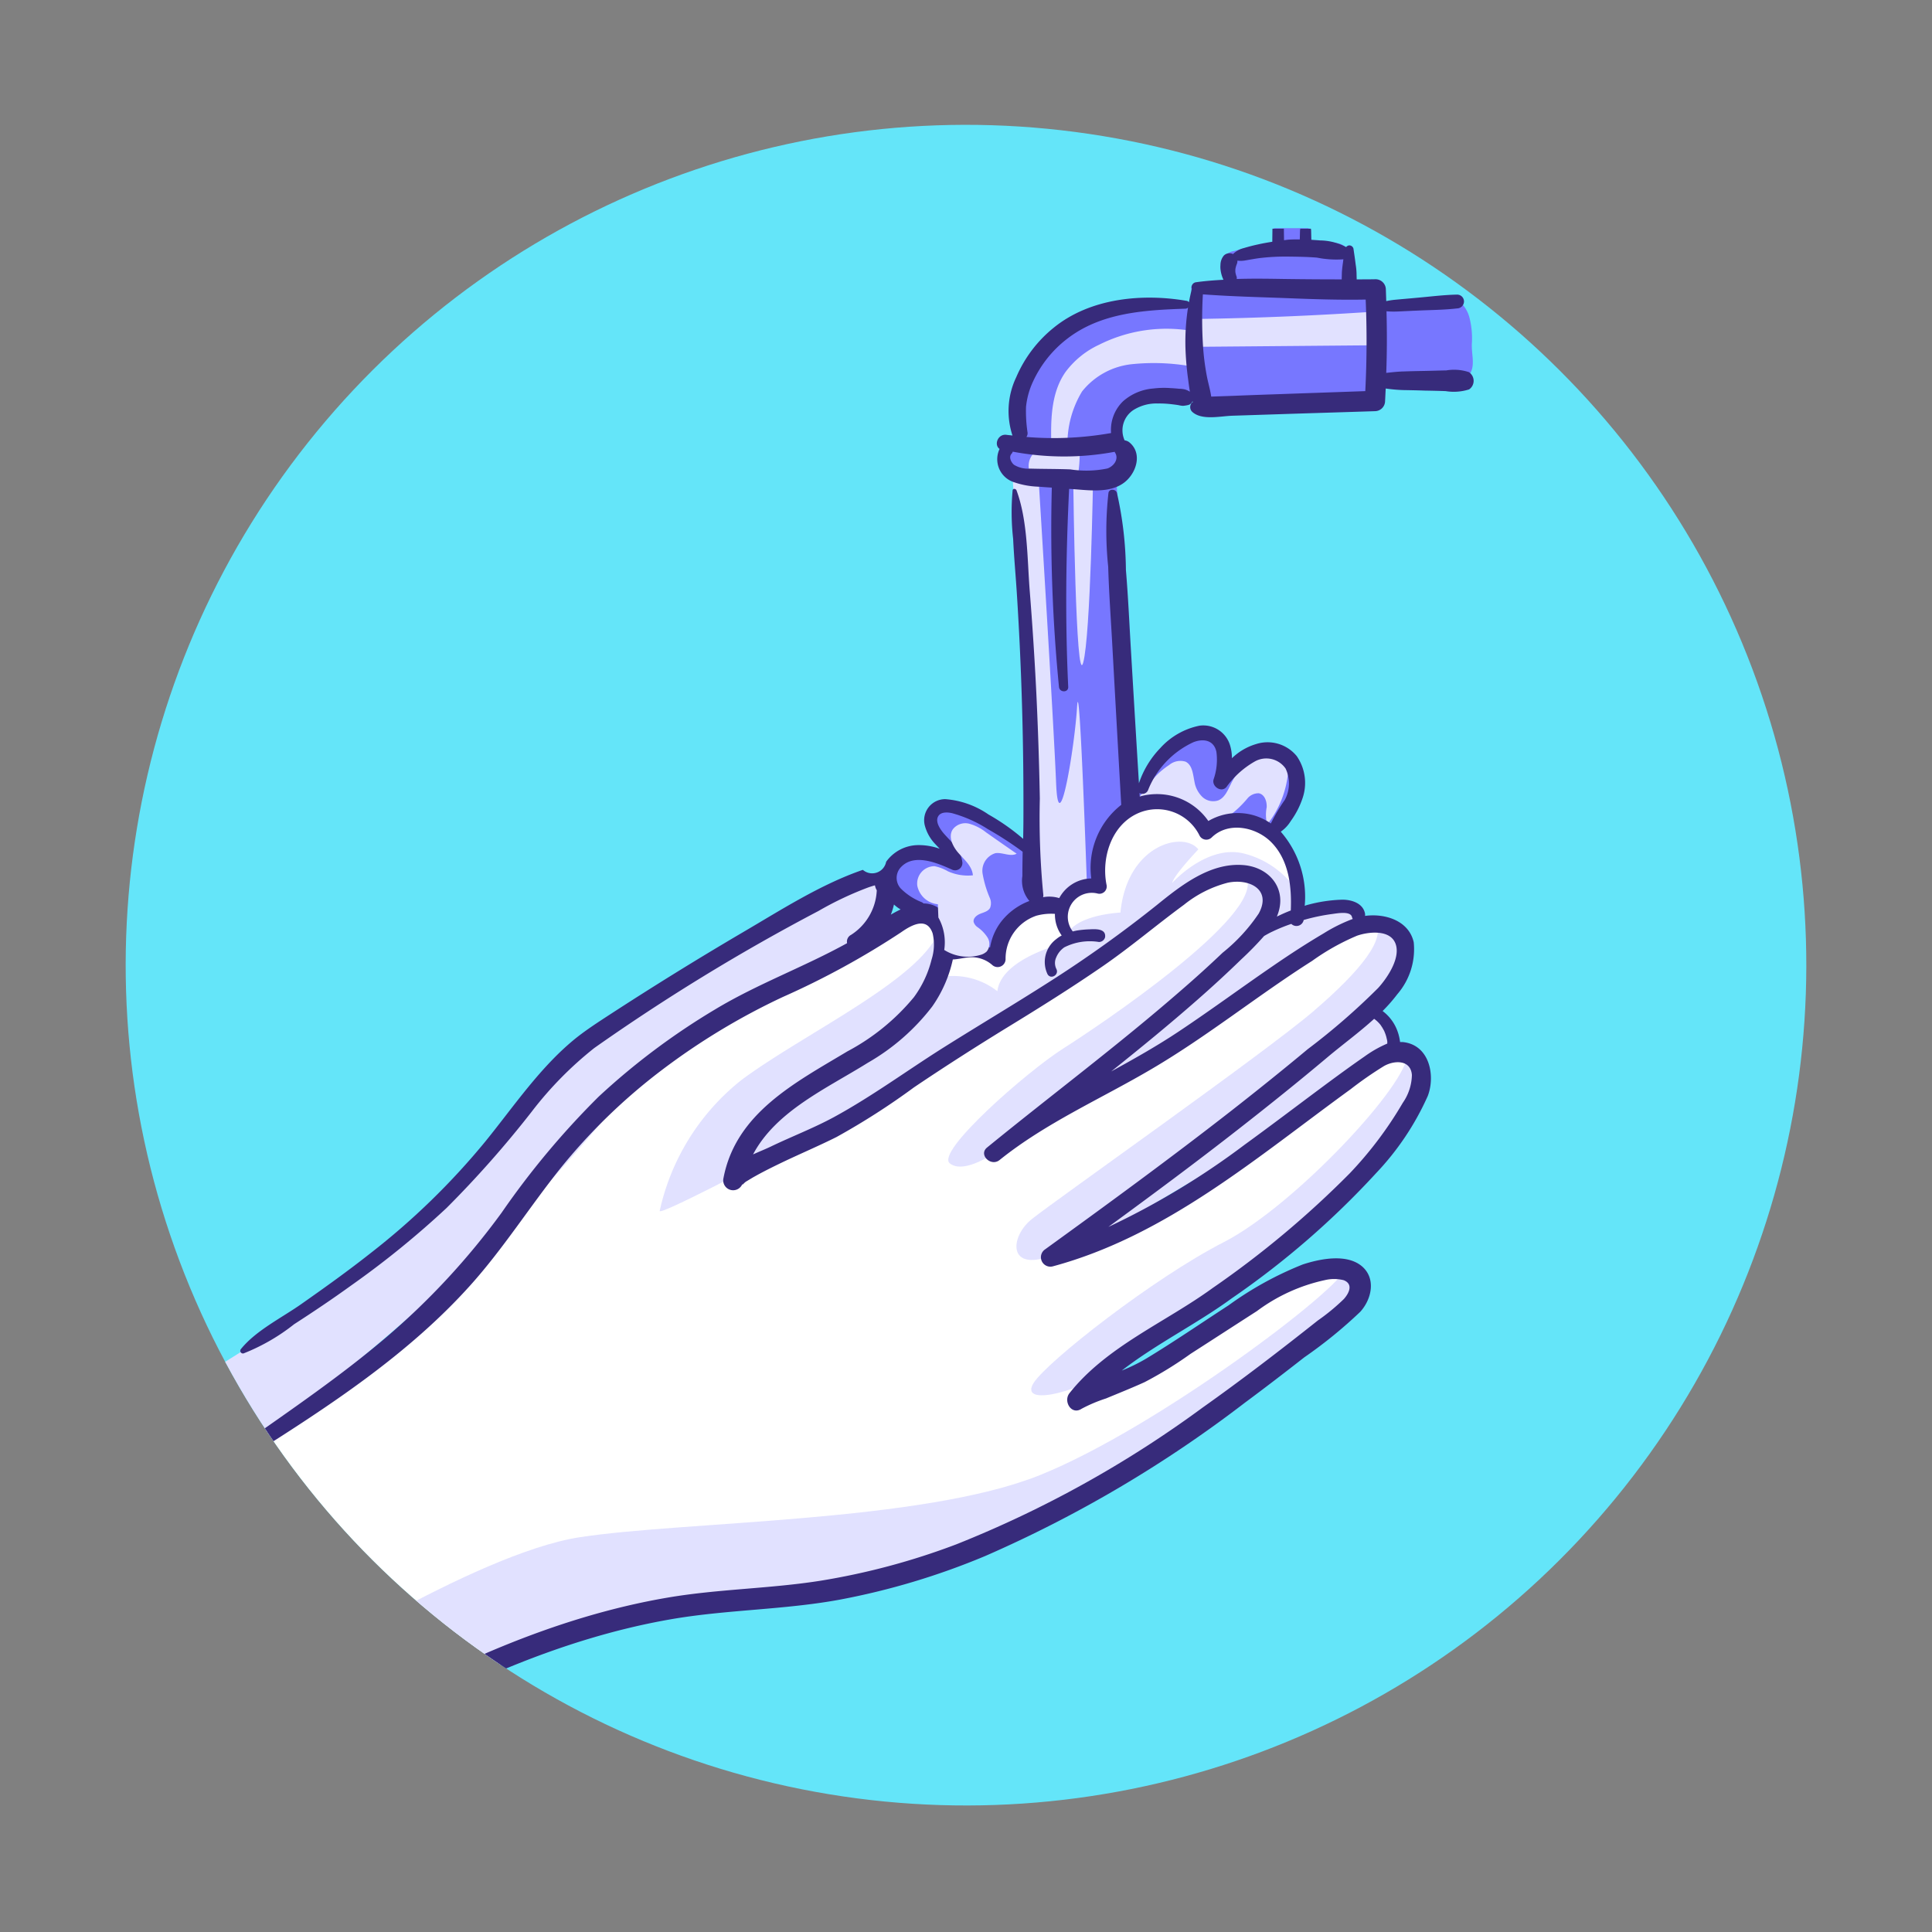 <svg xmlns="http://www.w3.org/2000/svg" xmlns:xlink="http://www.w3.org/1999/xlink" width="148.35" height="148.35" viewBox="0 0 148.35 148.35"><rect x="0" y="0" width="148.35" height="148.35" fill="#808080" stroke="none"/><defs><clipPath id="a"><circle cx="64.5" cy="64.5" r="64.5" transform="matrix(0.163, -0.987, 0.987, 0.163, 604.866, 349.597)"/></clipPath></defs><g transform="translate(-947.136 -1283)"><circle cx="64.5" cy="64.5" r="64.5" transform="matrix(0.163, -0.987, 0.987, 0.163, 947.136, 1410.258)" fill="#64e5f9"/><g transform="translate(342.27 1060.662)"><g clip-path="url(#a)"><path d="M702.62,241.08c0,.11,0,.23.01.33C702.77,241.36,702.74,241.14,702.62,241.08Z" fill="#77f"/><path d="M717.88,248.78a6.406,6.406,0,0,0-.18-2.05,2.45,2.45,0,0,0-1.25-1.57,49.938,49.938,0,0,1-5.94.84c.15-.45-.24-.82-.31-1.29a6.205,6.205,0,0,0-1.29-.13c-.01-.09-.01-.18-.02-.27-.05-.77-.42-1.35-.46-2.12a1.37,1.37,0,0,0-.3-.93,1.156,1.156,0,0,0-.59-.25,5.087,5.087,0,0,0-2.02.02,7.325,7.325,0,0,0-.18-1.17h-2.65q-.06.615-.06,1.2c.12.06.14.28.01.33-.01-.11-.01-.22-.01-.33-.02-.01-.03-.02-.05-.03a17.57,17.57,0,0,0-2.94.58,1,1,0,0,0-.64.33,1.039,1.039,0,0,0-.11.72c.04.51.08,1.03.12,1.54a13.151,13.151,0,0,0-2.43.01.256.256,0,0,0-.19.06.251.251,0,0,0-.05.19,2.145,2.145,0,0,0,.37,1.14l.01.01.26.03c.01.12-.18.07-.26-.03-2.98-.32-6.32-.56-8.89.94a11.747,11.747,0,0,0-2.67,2.31,7.561,7.561,0,0,0-1.87,2.98,8.822,8.822,0,0,0-.02,3.32l-.69.81a2.222,2.222,0,0,0-.83,1.29,1.507,1.507,0,0,0,.72,1.32,4.01,4.01,0,0,0,1.48.51,12.131,12.131,0,0,0,6.55-.26,2.074,2.074,0,0,0,1.18-.88,1.2,1.2,0,0,0-.06-1.16,1.219,1.219,0,0,0-1.03-.54,2.753,2.753,0,0,1,.48-1.99,3.618,3.618,0,0,1,1.54-1.06,10.682,10.682,0,0,1,4.68-.33c-.15.13.16.42.29.57a.921.921,0,0,0,.53.26,8.876,8.876,0,0,0,3.32-.18,30.046,30.046,0,0,1,7.46-.28,2.627,2.627,0,0,0,1.5-.15.878.878,0,0,0,.35-1.28c1.94-.23,3.58-.5,5.52-.73a4.2,4.2,0,0,1,1.37-.01c.02.01.05.01.07.03C718.16,250.42,717.86,249.63,717.88,248.78Z" fill="#77f"/><path d="M696.98,245.65l-.26-.03C696.79,245.72,696.98,245.77,696.98,245.65Z" fill="#77f"/><path d="M684.41,259.22a1.386,1.386,0,0,1,1.19-2.45c-.06-2.02-.08-4.19,1.07-5.85a6.739,6.739,0,0,1,2.59-2.11,11.511,11.511,0,0,1,7.3-1.03c.08-.32.16-.63.24-.95q6.93-.105,13.84-.58a4.606,4.606,0,0,1-.14,2.6l-13.96.12c-.08.5-.16.99-.25,1.49a16.512,16.512,0,0,0-4.49-.16,5.638,5.638,0,0,0-3.85,2.1,7.8,7.8,0,0,0-1.12,4.12.978.978,0,0,1,.92-.14,10.946,10.946,0,0,1-.13,2.56Z" fill="#e1e1ff"/><path d="M677.23,295.88c.06-2.83-.88-3.34-1.95-3.46-2.33-2.08-2.77-3.4-.94-4.47s4.09.88,3.97.63-2.58-2.52-1.64-3.97,7.55,2.83,7.55,2.83-.76-19.52-.94-22.54-.69-6.17-.69-6.17a49.406,49.406,0,0,0,5.1.57,13.126,13.126,0,0,0,2.9-.13l1.38,24.43s2.58-5.23,5.41-4.85,1.26,3.27,1.26,3.27,1.57-2.9,4.41-1.64-.5,6.11-.5,6.11-2.64-2.27-4.97-.44c-1.01-2.46-5.29-3.34-7.24-.82a5.485,5.485,0,0,0-.94,5.1s-2.39-.06-2.58,1.32c-2.27-.31-4.28-.13-5.41,4.47A4.293,4.293,0,0,0,677.23,295.88Z" fill="#77f"/><path d="M692.9,282.84a5.841,5.841,0,0,1,1.74-1.76,1.351,1.351,0,0,1,1.25-.26c.54.25.58.99.7,1.57a2.087,2.087,0,0,0,.61,1.15,1.217,1.217,0,0,0,1.23.25c.48-.21.71-.76.94-1.23a7.065,7.065,0,0,1,1.65-2.18,2,2,0,0,1,1.42-.63c.85.08,1.32,1.06,1.33,1.91a7.56,7.56,0,0,1-1.6,3.99,2.971,2.971,0,0,1-.04-1.33c.02-.45-.16-.99-.61-1.07a1.1,1.1,0,0,0-.87.4,8.265,8.265,0,0,1-2.85,2.2,1.574,1.574,0,0,1-.91.05,2.23,2.23,0,0,1-.97-.86,4.249,4.249,0,0,0-1.38-1.19,2.136,2.136,0,0,0-1.78-.1,6.654,6.654,0,0,1-.76.23Z" fill="#e1e1ff"/><path d="M687.28,259.43c0,.28.19,15.86.76,13.79s.76-14.26.76-14.26Z" fill="#e1e1ff"/><path d="M684.65,259.69s1.12,18.06,1.31,22.78,1.42-2.74,1.61-5.85.76,13.79.76,13.79a2.228,2.228,0,0,0-1.89,1.7l-1.7-.28-2.1-32.51Z" fill="#e1e1ff"/><path d="M661.56,311.8a90.02,90.02,0,0,0,11.71-5.16c4.03-2.39,19.14-13.35,21.66-14.98s5.04-3.15,6.67-1.51.13,3.4-1.64,5.04-13.35,12.09-13.35,12.09,6.17-3.65,9.95-5.79,10.2-6.55,11.58-7.3,1.26-.57,1.26-.57.13-2.14-1.76-1.83-3.02.5-3.02.5.31-8.81-7.05-6.23c-1.95-3.65-6.04-2.2-7.18-.57a12.241,12.241,0,0,0-1.39,4.78,3.368,3.368,0,0,0-2.2,1.38c-1.26-.13-4.22,1.07-4.78,2.39a3.989,3.989,0,0,0-.5,1.76s-3.34-.76-4.28.06c-.57,3.15-4.66,6.92-8.5,8.56C664.9,306.08,661.5,311.11,661.56,311.8Z" fill="#fff"/><path d="M688.94,317.47s7.66-4.54,14.92-8.88,8-5.29,8.06-5.48.13-3.21-1.83-3.27c-6.55,5.35-22.47,17.75-22.47,17.75Z" fill="#e1e1ff"/><path d="M701.22,293.86c.13-.19,4.78-2.08,6.42-2.08a1.575,1.575,0,0,1,1.76,1.32s-11.96,7.74-13.22,8.69a81.9,81.9,0,0,1-8.75,4.85C687.5,306.39,701.22,293.86,701.22,293.86Z" fill="#e1e1ff"/><path d="M676.48,297.51a5.51,5.51,0,0,1,4.97.94c.31-2.58,5.23-3.71,5.23-3.71-.06-2.14,4.22-2.33,4.22-2.33.5-5.23,4.85-6.3,5.98-4.85-2.01,2.14-2.01,2.58-2.01,2.58s2.64-2.96,5.48-2.27,4.53,3.08,4.41,3.9-.38.82-.38.82l-2.46.76s1.26-2.64-1.07-3.59-3.08.57-6.36,2.58-17,11.33-18.26,12.15-7.11,5.1-9.13,5.79-5.79,2.14-5.79,2.14a9.686,9.686,0,0,1,3.78-5.23c2.9-1.83,8.94-4.53,9.82-5.98A19.409,19.409,0,0,0,676.48,297.51Z" fill="#e1e1ff"/><path d="M623.61,333.17c17.3-10.16,23.72-21.62,27.12-25.9s16.49-9.07,18.76-10.95a20.8,20.8,0,0,1,6.55-3.65c.88-.13,2.39.63,1.51,3.4s-5.29,7.43-9.32,9.44-6.42,3.78-6.92,6.92a86.053,86.053,0,0,0,16.75-9.32c3.65-2.77,14.48-8.94,16.24-11.08s6.8-3.9,7.81-2.01-.76,5.16-5.67,8.44a61.3,61.3,0,0,0-9.82,8.81s8.18-4.03,10.95-6.17,11.23-9.1,14.86-7.43c1.64.76-.76,5.29-2.77,6.67s-15.86,12.46-16.75,13.35-5.92,4.41-5.92,4.41a61.567,61.567,0,0,0,10.95-5.29c4.91-3.15,10.32-7.93,11.96-8.81s5.54-1.39,4.41,2.14-6.8,9.44-9.95,11.71-10.95,7.81-12.97,9.19a14.249,14.249,0,0,0-2.9,2.52s5.79-2.39,8.69-4.78,8.94-5.54,10.95-5.04,1.89,1.76-.5,3.9-7.3,6.42-10.45,8.18-16.37,10.58-24.93,11.96-23.92,3.4-27.07,5.29-6.3,3.65-6.3,3.65Z" fill="#fff"/><path d="M700.59,289.77c1.26,2.9-11.33,11.33-14.1,13.09s-9.82,7.93-8.69,8.81,3.53-.88,3.53-.88,16.24-12.84,18.26-14.86C701.6,293.93,704.75,290.53,700.59,289.77Z" fill="#e1e1ff"/><path d="M710.41,293.04c1.01,1.26-1.01,3.78-4.66,6.92s-19.77,14.48-21.66,15.99-1.89,4.78,2.9,2.14,20.52-15.11,22.66-17.75S715.83,295.18,710.41,293.04Z" fill="#e1e1ff"/><path d="M712.93,303.24c.13,2.27-8.69,11.71-14.1,14.48s-13.6,9.19-14.61,10.83,2.64,1.01,6.3-1.13,14.48-9.82,16.37-11.96S716.71,306.01,712.93,303.24Z" fill="#e1e1ff"/><path d="M708.15,319.74c-.13,1.39-14.35,12.21-23.42,15.86s-27.32,3.53-35.38,4.78-23.04,10.95-23.04,10.95l6.04,4.03s16.24-9.19,24.55-9.57,19.26-.88,32.36-9.07,19.64-13.35,20.27-14.98S708.15,319.74,708.15,319.74Z" fill="#e1e1ff"/><path d="M664.08,311.17s-8.56,4.53-8.56,4.15a17.646,17.646,0,0,1,6.3-10.07c4.92-3.65,14.23-7.93,15.23-11.71.25,4.53-3.65,8.31-7.05,10.2S660.3,309.79,664.08,311.17Z" fill="#e1e1ff"/><path d="M621.14,327.54c9.95-6.17,19.39-12.72,22.41-17.88s3.9-6.8,8.06-8.94,20.23-11.37,20.88-11.04-.36,4.74-.74,4.74-13.72,5.29-17.25,9.82a146.118,146.118,0,0,1-11.21,12.84c-4.41,4.53-18.13,15.74-18.13,15.74Z" fill="#e1e1ff"/><path d="M712.54,302.35h-.17v-.01a3.681,3.681,0,0,0-.32-1.12,3.337,3.337,0,0,0-1.02-1.25,12.427,12.427,0,0,0,1.13-1.29,5.282,5.282,0,0,0,1.26-3.99c-.37-1.65-2.17-2.22-3.69-2.03-.02,0-.03.01-.05.01a.543.543,0,0,0,0-.18c-.15-.79-1-1.06-1.71-1.07a11.254,11.254,0,0,0-2.77.42c-.05.01-.1.04-.15.05a7.614,7.614,0,0,0-1.84-5.69,2.734,2.734,0,0,0,.77-.82,6.453,6.453,0,0,0,.91-1.77,3.617,3.617,0,0,0-.45-3.21,2.889,2.889,0,0,0-3.15-.92,4.475,4.475,0,0,0-1.83,1.08,3.386,3.386,0,0,0-.16-1.05,2.148,2.148,0,0,0-2.33-1.45,5.548,5.548,0,0,0-3.02,1.73,7.157,7.157,0,0,0-1.63,2.69q-.315-5.16-.62-10.32c-.12-2.02-.21-4.04-.38-6.06a27.919,27.919,0,0,0-.69-5.92c-.09-.29-.58-.34-.65,0a26.3,26.3,0,0,0-.02,5.68c.06,2.1.22,4.2.33,6.29q.33,5.985.67,11.98v.01a6.147,6.147,0,0,0-2.3,5.65,2.858,2.858,0,0,0-2.46,1.51,2.612,2.612,0,0,0-1.24-.07.776.776,0,0,0,.02-.16,60.893,60.893,0,0,1-.27-7.41q-.075-4.065-.27-8.13c-.13-2.63-.3-5.25-.51-7.88-.19-2.44-.15-5.34-1.01-7.66-.05-.13-.28-.17-.3,0a18.509,18.509,0,0,0,.04,3.72c.07,1.48.21,2.95.3,4.43q.27,4.3.39,8.62c.08,2.79.11,5.59.1,8.38,0,.54-.01,1.07-.02,1.61a16.522,16.522,0,0,0-2.66-1.87,6.731,6.731,0,0,0-3.32-1.18,1.62,1.62,0,0,0-1.57,2.03,3.248,3.248,0,0,0,.82,1.44c.1.11.21.22.32.34a4.782,4.782,0,0,0-1.68-.28,3.059,3.059,0,0,0-2.43,1.28,1.093,1.093,0,0,1-1.79.62c-3.26,1.12-6.33,3.11-9.29,4.84q-5.13,3.015-10.12,6.26c-.89.58-1.79,1.16-2.62,1.82-2.74,2.21-4.75,5.22-6.95,7.93a55.2,55.2,0,0,1-8.83,8.59c-1.71,1.35-3.47,2.61-5.25,3.86-1.52,1.08-3.51,2.04-4.69,3.49a.206.206,0,0,0,.2.34,15.241,15.241,0,0,0,3.88-2.24c1.49-.96,2.96-1.95,4.4-2.99a69.435,69.435,0,0,0,7.31-5.94,80.454,80.454,0,0,0,6.54-7.4,27.771,27.771,0,0,1,4.8-4.88,155.219,155.219,0,0,1,17.21-10.52,25.43,25.43,0,0,1,3.88-1.83c.13-.04.3-.1.46-.14a1.114,1.114,0,0,0,.14.38,4.285,4.285,0,0,1-1.97,3.42.583.583,0,0,0-.31.64c-3.31,1.83-6.89,3.13-10.14,5.09a53.08,53.08,0,0,0-8.94,6.7,62.844,62.844,0,0,0-7.45,8.91,55.872,55.872,0,0,1-8.9,9.6c-3.44,2.92-7.18,5.47-10.87,8.07-.57.4-.05,1.33.56.95,5.99-3.78,12.06-7.75,16.83-13.07,2.52-2.81,4.54-6.01,6.89-8.95a44.607,44.607,0,0,1,7.76-7.53,51.483,51.483,0,0,1,9.33-5.64,62.273,62.273,0,0,0,9.07-4.96c.8-.56,1.99-1.23,2.43.08a3.776,3.776,0,0,1-.08,2,8.212,8.212,0,0,1-1.36,2.9,16.886,16.886,0,0,1-5.11,4.16c-3.98,2.39-8.55,4.72-9.51,9.72a.762.762,0,0,0,1.47.4c-.09.28.09-.03.29-.14.22-.13.44-.27.66-.39.73-.41,1.49-.78,2.24-1.14,1.33-.63,2.69-1.21,4.01-1.87a54.786,54.786,0,0,0,5.96-3.82c2.36-1.59,4.75-3.12,7.18-4.61,2.47-1.51,4.93-3.05,7.31-4.69,2.16-1.49,4.14-3.18,6.24-4.72a8.919,8.919,0,0,1,3.35-1.69c1.62-.35,3.41.49,2.39,2.36a13.413,13.413,0,0,1-2.77,3.01q-1.56,1.485-3.2,2.9c-4.82,4.2-9.94,8.02-14.89,12.06-.68.55.29,1.5.96.96,3.54-2.85,7.77-4.69,11.66-6.98,4.28-2.51,8.15-5.65,12.34-8.31a17.62,17.62,0,0,1,3.44-1.93c.82-.29,2.44-.5,2.92.51.52,1.1-.58,2.72-1.29,3.5a51.626,51.626,0,0,1-5.41,4.7c-1.93,1.61-3.89,3.18-5.87,4.73-4.68,3.65-9.47,7.15-14.28,10.63a.727.727,0,0,0,.56,1.32c8.74-2.35,15.72-8.41,22.89-13.61a28.234,28.234,0,0,1,2.55-1.77c.8-.46,2.06-.5,2.15.68a3.873,3.873,0,0,1-.7,2.14,29.152,29.152,0,0,1-4.08,5.42,73.8,73.8,0,0,1-10.52,8.8c-3.64,2.65-8.13,4.47-10.99,8.07-.5.62.14,1.72.93,1.2a11.4,11.4,0,0,1,1.87-.79c.99-.41,1.99-.81,2.96-1.25a29.253,29.253,0,0,0,3.54-2.18c1.7-1.09,3.39-2.19,5.09-3.28a13.507,13.507,0,0,1,5.23-2.38,3.047,3.047,0,0,1,1.44.01c.71.29.45.94.01,1.44a15.79,15.79,0,0,1-2,1.65c-2.9,2.3-5.83,4.55-8.85,6.69a84.938,84.938,0,0,1-18.91,10.5,53.5,53.5,0,0,1-10.46,2.8c-3.88.61-7.83.63-11.7,1.29-8.65,1.47-17.08,5.3-24.6,9.72a.834.834,0,0,0,.84,1.44c7.35-4.31,15.53-8.02,23.97-9.49,4.3-.75,8.69-.72,12.99-1.51a55.248,55.248,0,0,0,11.17-3.35,95.338,95.338,0,0,0,19.94-11.77c1.54-1.14,3.06-2.31,4.57-3.49a35.315,35.315,0,0,0,4.29-3.49c.88-.96,1.24-2.57.12-3.51-1.18-.98-3.21-.56-4.53-.13a26.192,26.192,0,0,0-5.7,3.14c-2.11,1.37-4.19,2.8-6.34,4.1a13.921,13.921,0,0,1-1.86.91c2.64-2.05,5.77-3.59,8.42-5.53a65.012,65.012,0,0,0,11.11-9.63,21.043,21.043,0,0,0,3.97-5.93C715.1,304.92,714.63,302.53,712.54,302.35Zm-19.52-19.34a6.815,6.815,0,0,1,3.48-3.68c.79-.31,1.59-.15,1.77.75a4.59,4.59,0,0,1-.22,2.11c-.15.54.6,1.04.99.58a6.843,6.843,0,0,1,2.14-1.94,1.8,1.8,0,0,1,2.4.52,2.661,2.661,0,0,1-.06,2.41,13.276,13.276,0,0,0-1.07,1.81,4.446,4.446,0,0,0-4.8-.19,4.8,4.8,0,0,0-5.27-1.88c-.01-.09-.01-.18-.02-.27A.461.461,0,0,0,693.02,283.01Zm-19.51,8.78a2.6,2.6,0,0,0,.51.38c-.25.12-.5.25-.75.4A5.818,5.818,0,0,0,673.51,291.79Zm2.27-.08a.625.625,0,0,0-.12-.09,4.716,4.716,0,0,1-1.62-1.05,1.2,1.2,0,0,1-.07-1.56c1-1.21,2.83-.42,3.97.09a.56.56,0,0,0,.81-.62c-.13-.93-.85-1.49-1.43-2.16-.26-.31-.65-.87-.42-1.29.2-.37.73-.33,1.08-.25a10.122,10.122,0,0,1,2.75,1.23,25.763,25.763,0,0,1,2.66,1.73c-.01.62-.02,1.24-.02,1.86a2.39,2.39,0,0,0,.54,1.92,4.965,4.965,0,0,0-1.88,1.25,4.389,4.389,0,0,0-1.14,2.32,3.535,3.535,0,0,0-1.37-.16,2.369,2.369,0,0,0-1.4.51,4.114,4.114,0,0,0-.44-2.53A2.108,2.108,0,0,0,675.78,291.71Zm24.51-2.95c-2.52-.18-4.74,1.57-6.58,3.06a94.121,94.121,0,0,1-8.27,5.91c-2.72,1.74-5.5,3.39-8.23,5.11-2.75,1.74-5.42,3.7-8.28,5.26-1.56.85-3.26,1.5-4.86,2.27-.37.18-.87.38-1.38.61,1.77-3.34,5.65-5.06,8.82-7.04a16.643,16.643,0,0,0,4.94-4.32,9.986,9.986,0,0,0,1.58-3.61c.51-.02.99-.18,1.51-.17a2.4,2.4,0,0,1,1.51.59.612.612,0,0,0,1.03-.43,3.483,3.483,0,0,1,2.37-3.35,4.266,4.266,0,0,1,1.42-.14,2.734,2.734,0,0,0,.52,1.66,2.362,2.362,0,0,0-.42.28,2.189,2.189,0,0,0-.67,2.69c.25.44.91.05.68-.4a1.028,1.028,0,0,1-.01-.89,1.732,1.732,0,0,1,.62-.77,4.341,4.341,0,0,1,2.66-.41.492.492,0,0,0,.47-.36c.1-.71-.81-.63-1.23-.61a7.476,7.476,0,0,0-.94.09c-.1.02-.2.04-.31.07a1.842,1.842,0,0,1,1.91-2.91.56.56,0,0,0,.68-.68c-.4-2.03.35-4.51,2.34-5.45a3.633,3.633,0,0,1,4.82,1.71.589.589,0,0,0,.91.12c1.3-1.28,3.5-.81,4.66.44,1.28,1.36,1.5,3.35,1.42,5.16-.37.14-.72.3-1.07.47.01-.02.02-.03.02-.05C703.76,290.64,702.37,288.9,700.29,288.76Zm2.29,7.77c-2.38,1.63-4.71,3.35-7.11,4.95-1.7,1.14-3.48,2.14-5.28,3.13,2.25-1.8,4.48-3.62,6.64-5.52,1.14-1,2.25-2.02,3.34-3.08a24.967,24.967,0,0,0,1.76-1.8c.21-.12.42-.24.64-.34a12.948,12.948,0,0,1,1.45-.59.565.565,0,0,0,.95-.3,14.954,14.954,0,0,1,2.19-.46c.33-.04,1.42-.26,1.52.24a.454.454,0,0,0,.06.14,12.291,12.291,0,0,0-2.24,1.11C705.16,294.8,703.86,295.65,702.58,296.53Zm7.08,6.92c-1.07.74-2.12,1.51-3.16,2.28-2.02,1.5-4.03,3.03-6.07,4.51a59.231,59.231,0,0,1-10.46,6.31c3.39-2.48,6.76-4.98,10.07-7.57,2.29-1.79,4.56-3.61,6.78-5.48,1.13-.95,2.42-1.89,3.56-2.93a2.282,2.282,0,0,1,.41.37l.07.08.02.03.12.18.12.21.04.08.02.05a2.832,2.832,0,0,1,.14.41l.05.21.01.06.01.06v.16A8.889,8.889,0,0,0,709.66,303.45Z" fill="#372b7b"/><path d="M717.65,250.91a3.6,3.6,0,0,0-1.73-.13c-.56.01-1.11.03-1.67.04-.53.01-1.07.02-1.6.04-.45.01-.89.06-1.34.11.06-1.58.06-3.15.02-4.73a6.486,6.486,0,0,0,.77.02c.52-.02,1.03-.05,1.55-.07,1.03-.05,2.08-.05,3.1-.17a.54.54,0,0,0,.53-.53.527.527,0,0,0-.53-.53c-1.05.02-2.11.16-3.16.25-.52.05-1.03.09-1.55.14a5.836,5.836,0,0,0-.73.11l-.03-.9a.794.794,0,0,0-.78-.78c-.49.01-.97.01-1.46.01,0-.15-.01-.31-.01-.46a5.348,5.348,0,0,0-.07-.7c-.05-.41-.11-.81-.17-1.21a.333.333,0,0,0-.32-.24.341.341,0,0,0-.24.13,4.355,4.355,0,0,0-1.99-.51c-.22-.02-.45-.03-.68-.05-.01-.24-.01-.48-.02-.73a.5.5,0,0,0-.02-.12h-.81c0,.04-.02.08-.02.12-.01.23-.01.47-.02.7-.29,0-.57,0-.86.02-.12.01-.23.03-.35.04,0-.29-.01-.59-.01-.88h-.88c0,.33-.01.67-.01,1-.36.06-.72.12-1.07.2-.38.08-.76.18-1.13.29a1.793,1.793,0,0,0-.82.46c-.01-.01-.02-.02-.03-.02a.617.617,0,0,0-.67.13,1.144,1.144,0,0,0-.26.73,1.6,1.6,0,0,0,.01.38,2.488,2.488,0,0,0,.22.75c-.7.04-1.4.09-2.1.19a.386.386,0,0,0-.33.5c-.08.35-.16.69-.22,1.04a.257.257,0,0,0-.17-.11c-3.43-.59-7.41-.21-10.2,2.05a9.846,9.846,0,0,0-2.89,3.81,6.008,6.008,0,0,0-.29,4.48c-.15-.02-.29-.03-.44-.05-.67-.11-1.01.76-.55,1.08a1.847,1.847,0,0,0,1.01,2.52,6.349,6.349,0,0,0,2.03.38c.32.03.65.05.97.07a124.073,124.073,0,0,0,.55,15.3c.04.45.73.46.71,0-.24-5.06-.18-10.14.07-15.2h.02c1.32.07,2.97.38,4.13-.43.98-.68,1.54-2.28.47-3.15a.752.752,0,0,0-.36-.15,1.867,1.867,0,0,1,.68-2.33,3.309,3.309,0,0,1,1.87-.5,7.969,7.969,0,0,1,1.09.06c.17.02.34.04.51.07a1.88,1.88,0,0,0,.33.05,2.441,2.441,0,0,0,.39-.06.476.476,0,0,0,.34-.29l.03.06c-.02.02-.04.02-.06.04a.5.5,0,0,0,0,.7c.73.69,2.16.34,3.09.31l3.7-.12c2.42-.08,4.84-.15,7.26-.23a.784.784,0,0,0,.77-.77c.02-.32.03-.65.05-.97a11.734,11.734,0,0,0,1.33.12c.56.01,1.11.02,1.67.04.53.01,1.07.02,1.6.04a3.89,3.89,0,0,0,1.8-.13A.794.794,0,0,0,717.65,250.91Zm-27.75,7.4a8.017,8.017,0,0,1-2.85.07c-1.03-.04-2.07-.03-3.1-.06a2.069,2.069,0,0,1-1.22-.29c-.22-.18-.42-.59-.2-.84a.424.424,0,0,0,.1-.17,21.251,21.251,0,0,0,7.83.01c.01.02.01.05.03.07C690.8,257.6,690.38,258.14,689.9,258.31Zm6.31-5.91a1.649,1.649,0,0,0-.36-.16,1.932,1.932,0,0,0-.42-.05c-.22-.02-.45-.04-.67-.05a6.673,6.673,0,0,0-1.34.03,3.973,3.973,0,0,0-2.32.98,3.058,3.058,0,0,0-.92,2.44,25.314,25.314,0,0,1-6.5.3.5.5,0,0,0,.09-.32,11.083,11.083,0,0,1-.12-1.99,6.028,6.028,0,0,1,.54-1.95,8.756,8.756,0,0,1,2.61-3.27c2.6-2.02,5.93-2.21,9.1-2.32a.265.265,0,0,0,.19-.09,17.073,17.073,0,0,0-.2,3.04,23.032,23.032,0,0,0,.19,2.35c.05.36.09.73.16,1.1C696.24,252.42,696.23,252.41,696.21,252.4Zm3.62-9.77a.575.575,0,0,0,.05-.26v-.02a1.891,1.891,0,0,0,.58-.01c.36-.06.73-.13,1.09-.18a16.965,16.965,0,0,1,2.25-.12c.73.01,1.46.02,2.19.08a7.712,7.712,0,0,0,2.03.13c-.02.12-.03.24-.05.36-.03.23-.06.47-.07.7,0,.16-.01.32-.01.48-1.46,0-2.91-.01-4.36-.03-1.24-.02-2.47-.04-3.7,0a.749.749,0,0,0,0-.15,2.012,2.012,0,0,1-.1-.35,1.309,1.309,0,0,1,0-.28A1.784,1.784,0,0,1,699.83,242.63Zm9.87,9.74c-2.18.08-4.35.15-6.53.23-1.19.04-2.37.08-3.56.13l-1.74.06c-.08-.55-.25-1.1-.35-1.65a18.785,18.785,0,0,1-.28-2.24,32.693,32.693,0,0,1-.01-3.96c2.14.16,4.28.21,6.42.29,2.03.08,4.05.15,6.08.11C709.83,247.68,709.82,250.03,709.7,252.37Z" fill="#372b7b"/><path d="M676.88,291.77a1.776,1.776,0,0,1-1.58-1.43,1.332,1.332,0,0,1,1.33-1.49,3.355,3.355,0,0,1,1.02.39,3.734,3.734,0,0,0,1.92.31c-.05-.68-.63-1.18-1.08-1.68s-.84-1.26-.47-1.84a1.212,1.212,0,0,1,1.28-.44,3.636,3.636,0,0,1,1.28.66c.78.55,1.57,1.1,2.35,1.64-.49.26-1.08-.12-1.63-.04a1.412,1.412,0,0,0-.99,1.54,8.286,8.286,0,0,0,.57,1.92,1,1,0,0,1,.01.74c-.14.26-.47.34-.75.45s-.57.35-.51.64a.759.759,0,0,0,.31.4,2.83,2.83,0,0,1,.77.81.934.934,0,0,1-.08,1.05,1.148,1.148,0,0,1-.51.27,3.407,3.407,0,0,1-2.75-.39,3.923,3.923,0,0,0-.45-2.49Z" fill="#e1e1ff"/></g></g></g></svg>